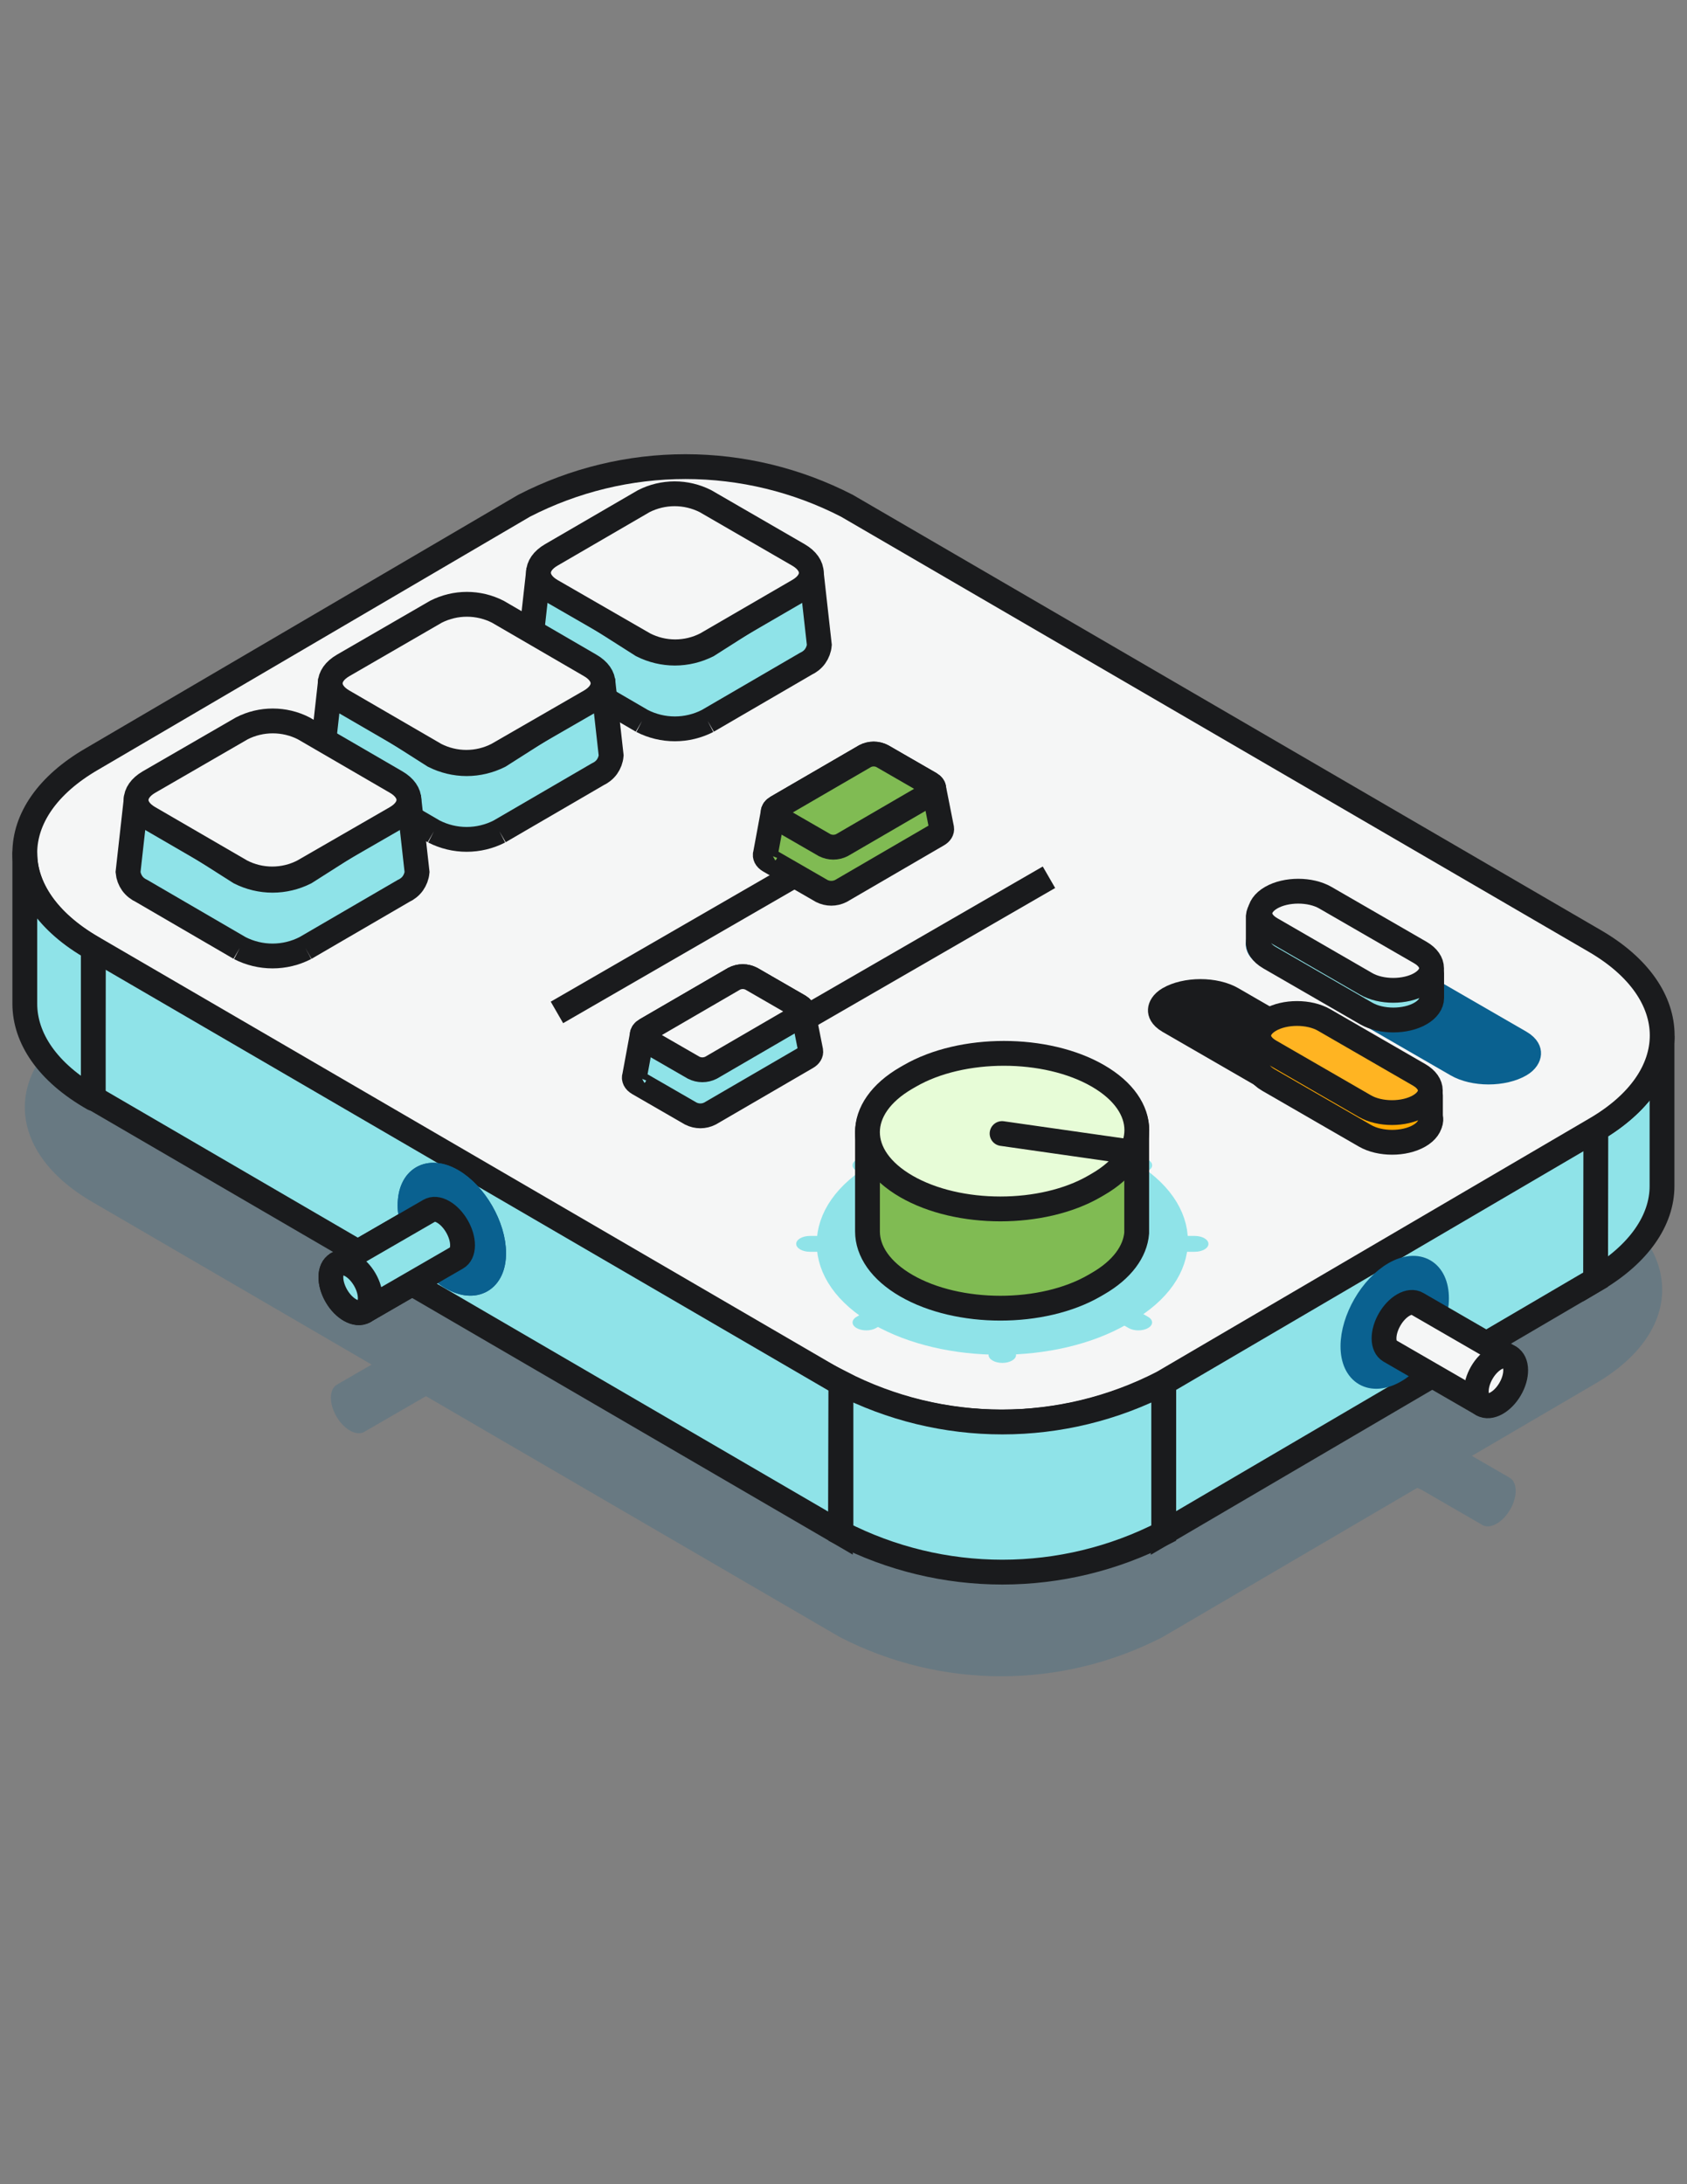 <svg width="68" height="88" viewBox="0 0 68 88" fill="none" xmlns="http://www.w3.org/2000/svg">
<rect x="0" y="0" width="68" height="88" fill="#808080" stroke="none"/>
<g clip-path="url(#clip0_15_2)">
<path opacity="0.2" d="M27.631 29.045C29.892 29.045 32.122 29.586 34.137 30.621L64.288 48.159C67.895 50.255 67.913 53.659 64.288 55.755L59.328 58.657L60.845 59.534L60.853 59.538C61.167 59.721 61.176 60.296 60.871 60.821C60.566 61.346 60.063 61.623 59.748 61.44L59.743 61.437L59.734 61.432L59.728 61.427L59.72 61.422L57.292 60.019C57.238 59.988 57.182 59.966 57.125 59.947L46.861 65.957C44.848 66.995 42.618 67.536 40.356 67.536C38.095 67.536 35.864 66.995 33.851 65.957L17.172 56.252C17.162 56.258 17.15 56.262 17.14 56.268L14.714 57.67C14.705 57.677 14.694 57.683 14.685 57.689C14.37 57.872 13.867 57.595 13.562 57.07C13.257 56.545 13.265 55.972 13.579 55.788C13.596 55.778 13.615 55.769 13.633 55.762C13.615 55.769 13.598 55.777 13.582 55.786L14.98 54.978L3.709 48.419C0.111 46.323 0.084 42.92 3.709 40.824L21.126 30.621C23.14 29.586 25.37 29.045 27.631 29.045Z" fill="#0A6190"/>
<path d="M66.993 41.735V47.791C66.993 49.155 66.073 50.518 64.315 51.557V45.51C66.073 44.471 66.993 43.107 66.993 41.735Z" fill="#8FE3E8" stroke="#1A1B1D"/>
<path d="M64.325 45.51L64.315 51.557L46.889 61.768L46.907 55.712L64.325 45.51Z" fill="#8FE3E8" stroke="#1A1B1D"/>
<path d="M33.897 55.712L33.878 61.768L3.736 44.221L3.754 38.174L33.897 55.712Z" fill="#8FE3E8" stroke="#1A1B1D"/>
<path d="M64.288 37.914C67.895 40.01 67.913 43.414 64.288 45.51L46.861 55.712C44.847 56.75 42.618 57.291 40.356 57.291C38.094 57.291 35.865 56.75 33.851 55.712L3.709 38.173C0.111 36.077 0.083 32.674 3.709 30.578L21.126 20.376C23.141 19.34 25.37 18.8 27.631 18.8C29.892 18.8 32.122 19.34 34.136 20.376L64.288 37.914Z" fill="#F5F6F6" stroke="#1A1B1D"/>
<path d="M46.907 55.712V61.768C44.892 62.802 42.663 63.34 40.402 63.34C38.141 63.34 35.912 62.802 33.897 61.768V55.712C35.911 56.75 38.14 57.291 40.402 57.291C42.664 57.291 44.893 56.75 46.907 55.712V55.712Z" fill="#8FE3E8" stroke="#1A1B1D"/>
<path d="M57.903 52.309C57.903 51.233 57.147 50.791 56.219 51.324C55.29 51.857 54.534 53.166 54.534 54.242C54.535 55.318 55.29 55.76 56.219 55.227C57.148 54.694 57.903 53.386 57.903 52.309Z" fill="#0A6190" stroke="#0A6190"/>
<path d="M59.746 56.58L56.016 54.425C55.876 54.343 55.789 54.17 55.788 53.924C55.786 53.429 56.134 52.827 56.565 52.579C56.781 52.454 56.978 52.442 57.12 52.525L60.85 54.68C60.708 54.598 60.512 54.609 60.295 54.734C59.864 54.983 59.516 55.585 59.518 56.08C59.519 56.326 59.605 56.499 59.746 56.58Z" fill="#F5F6F6" stroke="#1A1B1D" stroke-linejoin="round"/>
<path d="M59.748 56.583C60.063 56.766 60.566 56.489 60.871 55.964C61.176 55.439 61.168 54.865 60.853 54.682C60.538 54.499 60.035 54.776 59.73 55.301C59.425 55.826 59.433 56.4 59.748 56.583Z" fill="#F5F6F6" stroke="#1A1B1D" stroke-linejoin="round"/>
<path d="M16.529 48.559C16.529 47.483 17.285 47.041 18.213 47.574C19.142 48.107 19.898 49.415 19.898 50.491C19.898 51.567 19.142 52.009 18.213 51.476C17.284 50.943 16.529 49.635 16.529 48.559Z" fill="#0A6190" stroke="#0A6190"/>
<path d="M14.686 52.829L18.416 50.674C18.557 50.593 18.643 50.419 18.644 50.173C18.646 49.678 18.298 49.076 17.867 48.828C17.651 48.703 17.454 48.691 17.312 48.774L13.582 50.93C13.724 50.847 13.921 50.858 14.137 50.983C14.568 51.232 14.916 51.834 14.914 52.329C14.913 52.575 14.827 52.748 14.686 52.829Z" fill="#F5F6F6" stroke="#1A1B1D" stroke-linejoin="round"/>
<path d="M14.684 52.832C14.369 53.016 13.867 52.738 13.562 52.213C13.257 51.688 13.264 51.114 13.579 50.931C13.895 50.748 14.397 51.025 14.702 51.55C15.007 52.075 14.999 52.649 14.684 52.832Z" fill="#F5F6F6" stroke="#1A1B1D" stroke-linejoin="round"/>
<path d="M16.529 48.559C16.529 47.483 17.284 47.041 18.213 47.574C19.142 48.107 19.897 49.415 19.897 50.491C19.897 51.567 19.141 52.009 18.213 51.476C17.284 50.943 16.529 49.635 16.529 48.559Z" fill="#0A6190" stroke="#0A6190"/>
<path d="M14.686 52.829L18.416 50.674C18.557 50.593 18.643 50.419 18.644 50.173C18.646 49.678 18.298 49.076 17.867 48.828C17.651 48.703 17.454 48.691 17.312 48.774L13.582 50.93C13.724 50.847 13.921 50.858 14.137 50.983C14.568 51.232 14.916 51.834 14.914 52.329C14.913 52.575 14.827 52.748 14.686 52.829Z" fill="#8FE3E8" stroke="#1A1B1D" stroke-linejoin="round"/>
<path d="M14.684 52.832C14.369 53.015 13.866 52.738 13.561 52.213C13.256 51.688 13.264 51.114 13.579 50.931C13.894 50.748 14.397 51.025 14.702 51.55C15.007 52.075 14.999 52.649 14.684 52.832Z" fill="#8FE3E8" stroke="#1A1B1D" stroke-linejoin="round"/>
<path d="M28.524 25.999C28.114 26.204 27.662 26.314 27.202 26.314C26.742 26.314 26.289 26.204 25.88 25.999L22.261 23.697C22.111 23.628 21.983 23.522 21.887 23.388C21.792 23.254 21.734 23.097 21.718 22.934L21.377 25.985C21.392 26.149 21.451 26.305 21.546 26.439C21.642 26.573 21.78 26.68 21.93 26.748L25.879 29.046C26.289 29.256 26.742 29.365 27.202 29.365C27.662 29.365 28.114 29.256 28.524 29.046L32.474 26.748C32.623 26.68 32.762 26.573 32.857 26.439C32.952 26.305 33.011 26.149 33.026 25.985L32.685 22.934C32.67 23.097 32.611 23.254 32.516 23.388C32.421 23.522 32.292 23.628 32.142 23.697L28.524 25.999Z" fill="#8FE3E8"/>
<path d="M28.524 29.046C28.114 29.256 27.662 29.365 27.202 29.365C26.742 29.365 26.289 29.256 25.879 29.046M28.524 29.046L28.514 29.051M28.524 29.046L32.474 26.748C32.623 26.68 32.762 26.573 32.857 26.439C32.952 26.305 33.011 26.149 33.026 25.985L32.685 22.934C32.67 23.097 32.611 23.254 32.516 23.388C32.421 23.522 32.292 23.628 32.142 23.697L28.524 25.999C28.114 26.204 27.662 26.314 27.202 26.314C26.742 26.314 26.289 26.204 25.88 25.999L22.261 23.697C22.111 23.628 21.983 23.522 21.887 23.388C21.792 23.254 21.734 23.097 21.718 22.934L21.377 25.985C21.392 26.149 21.451 26.305 21.546 26.439C21.642 26.573 21.78 26.68 21.93 26.748L25.879 29.046M25.879 29.046L25.889 29.051" stroke="#1A1B1D"/>
<path d="M32.182 22.357C32.873 22.757 32.877 23.4 32.182 23.8L28.458 25.961C28.074 26.159 27.648 26.262 27.215 26.262C26.783 26.262 26.357 26.159 25.972 25.961L22.222 23.8C21.536 23.4 21.531 22.757 22.222 22.357L25.95 20.191C26.335 19.996 26.761 19.894 27.193 19.894C27.625 19.894 28.051 19.996 28.436 20.191L32.182 22.357Z" fill="#F5F6F6" stroke="#1A1B1D"/>
<path d="M17.489 30.452C17.898 30.657 18.351 30.767 18.81 30.767C19.27 30.767 19.723 30.657 20.132 30.452L23.751 28.149C23.901 28.081 24.03 27.974 24.125 27.841C24.22 27.707 24.279 27.55 24.294 27.387L24.635 30.438C24.62 30.602 24.561 30.758 24.466 30.892C24.371 31.026 24.232 31.132 24.083 31.201L20.133 33.499C19.723 33.709 19.27 33.818 18.81 33.818C18.351 33.818 17.898 33.709 17.488 33.499L13.538 31.201C13.389 31.132 13.251 31.026 13.155 30.892C13.06 30.758 13.001 30.602 12.986 30.438L13.327 27.387C13.342 27.55 13.401 27.707 13.496 27.841C13.591 27.974 13.72 28.081 13.87 28.149L17.489 30.452Z" fill="#8FE3E8"/>
<path d="M17.488 33.499C17.898 33.709 18.351 33.818 18.81 33.818C19.27 33.818 19.723 33.709 20.133 33.499M17.488 33.499L17.498 33.503M17.488 33.499L13.538 31.201C13.389 31.132 13.251 31.026 13.155 30.892C13.06 30.758 13.001 30.602 12.986 30.438L13.327 27.387C13.342 27.55 13.401 27.707 13.496 27.841C13.591 27.974 13.72 28.081 13.87 28.149L17.489 30.452C17.898 30.657 18.351 30.767 18.81 30.767C19.27 30.767 19.723 30.657 20.132 30.452L23.751 28.149C23.901 28.081 24.03 27.974 24.125 27.841C24.22 27.707 24.279 27.55 24.294 27.387L24.635 30.438C24.62 30.602 24.561 30.758 24.466 30.892C24.371 31.026 24.232 31.132 24.083 31.201L20.133 33.499M20.133 33.499L20.123 33.503" stroke="#1A1B1D"/>
<path d="M13.831 26.81C13.14 27.21 13.136 27.853 13.831 28.253L17.554 30.414C17.939 30.611 18.365 30.714 18.798 30.714C19.23 30.714 19.656 30.611 20.041 30.414L23.791 28.253C24.477 27.853 24.482 27.21 23.791 26.81L20.063 24.644C19.678 24.449 19.252 24.347 18.82 24.347C18.388 24.347 17.962 24.449 17.576 24.644L13.831 26.81Z" fill="#F5F6F6" stroke="#1A1B1D"/>
<path d="M9.664 35.15C10.073 35.356 10.526 35.465 10.986 35.465C11.445 35.465 11.899 35.356 12.308 35.15L15.927 32.848C16.076 32.779 16.205 32.673 16.3 32.539C16.395 32.405 16.454 32.248 16.47 32.085L16.811 35.136C16.795 35.3 16.736 35.456 16.641 35.59C16.546 35.724 16.407 35.831 16.258 35.899L12.308 38.197C11.899 38.407 11.445 38.516 10.986 38.516C10.526 38.516 10.073 38.407 9.663 38.197L5.714 35.899C5.564 35.831 5.426 35.724 5.33 35.59C5.235 35.456 5.177 35.3 5.161 35.136L5.502 32.085C5.518 32.248 5.576 32.405 5.671 32.539C5.767 32.673 5.896 32.779 6.045 32.848L9.664 35.15Z" fill="#8FE3E8"/>
<path d="M9.663 38.197C10.073 38.407 10.526 38.516 10.986 38.516C11.445 38.516 11.899 38.407 12.308 38.197M9.663 38.197L9.673 38.202M9.663 38.197L5.714 35.899C5.564 35.831 5.426 35.724 5.33 35.59C5.235 35.456 5.177 35.3 5.161 35.136L5.502 32.085C5.518 32.248 5.576 32.405 5.671 32.539C5.767 32.673 5.896 32.779 6.045 32.848L9.664 35.15C10.073 35.356 10.526 35.465 10.986 35.465C11.445 35.465 11.899 35.356 12.308 35.15L15.927 32.848C16.076 32.779 16.205 32.673 16.3 32.539C16.395 32.405 16.454 32.248 16.47 32.085L16.811 35.136C16.795 35.3 16.736 35.456 16.641 35.59C16.546 35.724 16.407 35.831 16.258 35.899L12.308 38.197M12.308 38.197L12.299 38.202" stroke="#1A1B1D"/>
<path d="M6.006 31.508C5.315 31.909 5.311 32.551 6.006 32.951L9.73 35.112C10.114 35.31 10.54 35.413 10.973 35.413C11.405 35.413 11.832 35.31 12.216 35.112L15.966 32.951C16.652 32.551 16.657 31.909 15.966 31.508L12.238 29.343C11.853 29.147 11.427 29.046 10.995 29.046C10.563 29.046 10.137 29.147 9.752 29.343L6.006 31.508Z" fill="#F5F6F6" stroke="#1A1B1D"/>
<path d="M37.083 32.342L22.449 40.79M27.649 43.792L42.282 35.344" stroke="#1A1B1D"/>
<path d="M33.894 35.897L37.797 33.627C37.918 33.559 37.971 33.466 37.956 33.375L37.64 31.78C37.639 31.706 37.59 31.633 37.493 31.577L35.566 30.466C35.458 30.409 35.338 30.38 35.216 30.38C35.094 30.38 34.974 30.409 34.867 30.466L31.311 32.531C31.216 32.585 31.168 32.655 31.165 32.726L30.858 34.384C30.82 34.485 30.87 34.596 31.006 34.676L33.123 35.897C33.242 35.957 33.374 35.989 33.508 35.989C33.642 35.989 33.774 35.957 33.894 35.897Z" fill="#80BB53"/>
<path d="M31.006 34.23C30.929 34.273 30.88 34.327 30.858 34.384M30.858 34.384C30.82 34.485 30.87 34.596 31.006 34.676L33.123 35.897C33.242 35.957 33.374 35.989 33.508 35.989C33.642 35.989 33.774 35.957 33.894 35.897L37.797 33.627C37.918 33.559 37.971 33.466 37.956 33.375L37.64 31.78C37.639 31.706 37.59 31.633 37.493 31.577L35.566 30.466C35.458 30.409 35.338 30.38 35.216 30.38C35.094 30.38 34.974 30.409 34.867 30.466L31.311 32.531C31.216 32.585 31.168 32.655 31.165 32.726L30.858 34.384Z" stroke="#1A1B1D" stroke-linejoin="round"/>
<path d="M37.493 31.577C37.688 31.691 37.688 31.872 37.493 31.983L33.939 34.049C33.83 34.104 33.71 34.133 33.588 34.133C33.466 34.133 33.346 34.104 33.237 34.049L31.311 32.938C31.117 32.824 31.115 32.643 31.311 32.531L34.867 30.466C34.974 30.409 35.094 30.38 35.216 30.38C35.338 30.38 35.458 30.409 35.566 30.466L37.493 31.577Z" fill="#80BB53" stroke="#1A1B1D" stroke-linejoin="round"/>
<path d="M28.616 44.865L32.52 42.596C32.641 42.527 32.694 42.434 32.679 42.343L32.362 40.748C32.362 40.675 32.313 40.602 32.215 40.545L30.289 39.434C30.181 39.378 30.061 39.348 29.939 39.348C29.817 39.348 29.697 39.378 29.589 39.434L26.033 41.499C25.939 41.553 25.89 41.623 25.887 41.694L25.581 43.352C25.542 43.453 25.592 43.564 25.729 43.644L27.845 44.865C27.965 44.925 28.097 44.957 28.231 44.957C28.365 44.957 28.497 44.925 28.616 44.865Z" fill="#8FE3E8"/>
<path d="M25.729 43.198C25.652 43.242 25.603 43.295 25.581 43.352M25.581 43.352C25.542 43.453 25.592 43.564 25.729 43.644L27.845 44.865C27.965 44.925 28.097 44.957 28.231 44.957C28.365 44.957 28.497 44.925 28.616 44.865L32.52 42.596C32.641 42.527 32.694 42.434 32.679 42.343L32.362 40.748C32.362 40.675 32.313 40.602 32.215 40.545L30.289 39.434C30.181 39.378 30.061 39.348 29.939 39.348C29.817 39.348 29.697 39.378 29.589 39.434L26.033 41.499C25.939 41.553 25.89 41.623 25.887 41.694L25.581 43.352Z" stroke="#1A1B1D"/>
<path d="M32.215 40.545C32.411 40.659 32.411 40.84 32.215 40.952L28.662 43.017C28.553 43.072 28.433 43.101 28.311 43.101C28.189 43.101 28.069 43.072 27.96 43.017L26.033 41.906C25.84 41.792 25.837 41.611 26.033 41.499L29.589 39.434C29.697 39.378 29.817 39.348 29.939 39.348C30.061 39.348 30.18 39.378 30.288 39.434L32.215 40.545Z" fill="#F5F6F6" stroke="#1A1B1D"/>
<path d="M1 40.437V34.39C1 35.772 1.92 37.172 3.76 38.211V44.258C1.902 43.201 1 41.819 1 40.437Z" fill="#8FE3E8" stroke="#1A1B1D" stroke-linejoin="round"/>
<path d="M34.527 47.175C34.311 47.051 34.311 46.848 34.527 46.723V46.723C34.744 46.599 35.094 46.599 35.311 46.723L36.363 47.331C37.649 48.073 39.848 47.547 39.848 46.497L39.848 45.638C39.848 45.462 40.096 45.319 40.402 45.319V45.319C40.708 45.319 40.956 45.462 40.956 45.638L40.956 46.497C40.956 47.547 43.155 48.073 44.441 47.331L45.493 46.723C45.709 46.599 46.06 46.599 46.276 46.723V46.723C46.493 46.848 46.493 47.051 46.276 47.175L45.224 47.783C43.938 48.525 44.849 49.795 46.668 49.795L48.156 49.795C48.462 49.795 48.71 49.938 48.71 50.115V50.115C48.71 50.291 48.462 50.434 48.156 50.434L46.668 50.434C44.849 50.434 43.938 51.704 45.224 52.447L46.276 53.054C46.493 53.179 46.493 53.381 46.276 53.506V53.506C46.06 53.631 45.709 53.631 45.493 53.506L44.441 52.899C43.155 52.156 40.956 52.682 40.956 53.732L40.956 54.591C40.956 54.767 40.708 54.911 40.402 54.911V54.911C40.096 54.911 39.848 54.767 39.848 54.591L39.848 53.732C39.848 52.682 37.649 52.156 36.363 52.899L35.311 53.506C35.094 53.631 34.744 53.631 34.527 53.506V53.506C34.311 53.381 34.311 53.179 34.527 53.054L35.58 52.446C36.866 51.704 35.955 50.434 34.136 50.434L32.648 50.434C32.342 50.434 32.094 50.291 32.094 50.115V50.115C32.094 49.938 32.342 49.795 32.648 49.795L34.136 49.795C35.955 49.795 36.866 48.525 35.58 47.783L34.527 47.175Z" fill="#8FE3E8"/>
<path d="M45.365 47.187C42.675 45.634 38.313 45.634 35.623 47.187L35.438 47.293C32.748 48.846 32.748 51.364 35.438 52.917C38.129 54.471 42.491 54.471 45.181 52.917L45.365 52.811C48.055 51.258 48.055 48.74 45.365 47.187Z" fill="#8FE3E8" stroke="#8FE3E8"/>
<path d="M36.679 43.387C38.771 42.179 42.163 42.179 44.255 43.387C45.236 43.953 45.757 44.685 45.818 45.426L45.818 49.678C45.757 50.42 45.236 51.151 44.255 51.717L44.112 51.8C42.02 53.008 38.628 53.008 36.536 51.8C35.492 51.197 34.969 50.408 34.967 49.618L34.967 45.649C34.97 44.86 35.493 44.071 36.536 43.469L36.679 43.387Z" fill="#80BB53" stroke="#1A1B1D"/>
<path d="M44.254 43.345C42.162 42.137 38.77 42.137 36.678 43.345L36.535 43.427C34.443 44.635 34.443 46.593 36.535 47.801C38.627 49.009 42.019 49.009 44.111 47.801L44.254 47.718C46.346 46.511 46.346 44.553 44.254 43.345Z" fill="#E7FCD7" stroke="#1A1B1D"/>
<path d="M40.392 45.67L45.386 46.383" stroke="#1A1B1D" stroke-linecap="round"/>
<rect width="11.38" height="2.523" rx="1.261" transform="matrix(0.866 0.5 -0.866 0.5 52.33 36.756)" fill="#0A6190" stroke="#0A6190"/>
<path d="M53.355 36.33C52.751 35.982 51.773 35.982 51.17 36.33C50.888 36.493 50.738 36.703 50.719 36.916L50.719 37.908C50.699 38.151 50.849 38.397 51.17 38.582L55.071 40.834C55.674 41.182 56.652 41.182 57.256 40.834C57.555 40.661 57.706 40.435 57.708 40.208L57.708 39.208C57.706 38.981 57.555 38.755 57.256 38.582L53.355 36.33Z" fill="#8FE3E8" stroke="#1A1B1D"/>
<path d="M51.238 36.167C51.841 35.819 52.819 35.819 53.422 36.167L57.251 38.377C57.854 38.725 57.854 39.29 57.251 39.639C56.647 39.987 55.669 39.987 55.066 39.639L51.238 37.428C50.634 37.08 50.634 36.516 51.238 36.167Z" fill="#F5F6F6" stroke="#1A1B1D"/>
<rect width="11.38" height="2.523" rx="1.261" transform="matrix(0.866 0.5 -0.866 0.5 48.388 39.432)" fill="#1A1B1D" stroke="#1A1B1D"/>
<path d="M53.305 41.257C52.702 40.908 51.724 40.908 51.12 41.257C50.838 41.419 50.688 41.63 50.67 41.843L50.67 42.835C50.65 43.077 50.8 43.324 51.12 43.509L55.022 45.761C55.625 46.109 56.603 46.109 57.206 45.761C57.506 45.588 57.657 45.362 57.659 45.135L57.659 44.135C57.657 43.908 57.506 43.682 57.206 43.509L53.305 41.257Z" fill="#FFA901" stroke="#1A1B1D"/>
<path d="M51.188 41.094C51.791 40.746 52.769 40.746 53.373 41.094L57.201 43.304C57.804 43.652 57.804 44.217 57.201 44.565C56.597 44.913 55.619 44.913 55.016 44.565L51.188 42.355C50.584 42.007 50.584 41.442 51.188 41.094Z" fill="#FFB422" stroke="#1A1B1D"/>
</g>
<defs>
<clipPath id="clip0_15_2">
<rect width="68" height="88" fill="white"/>
</clipPath>
</defs>
</svg>
